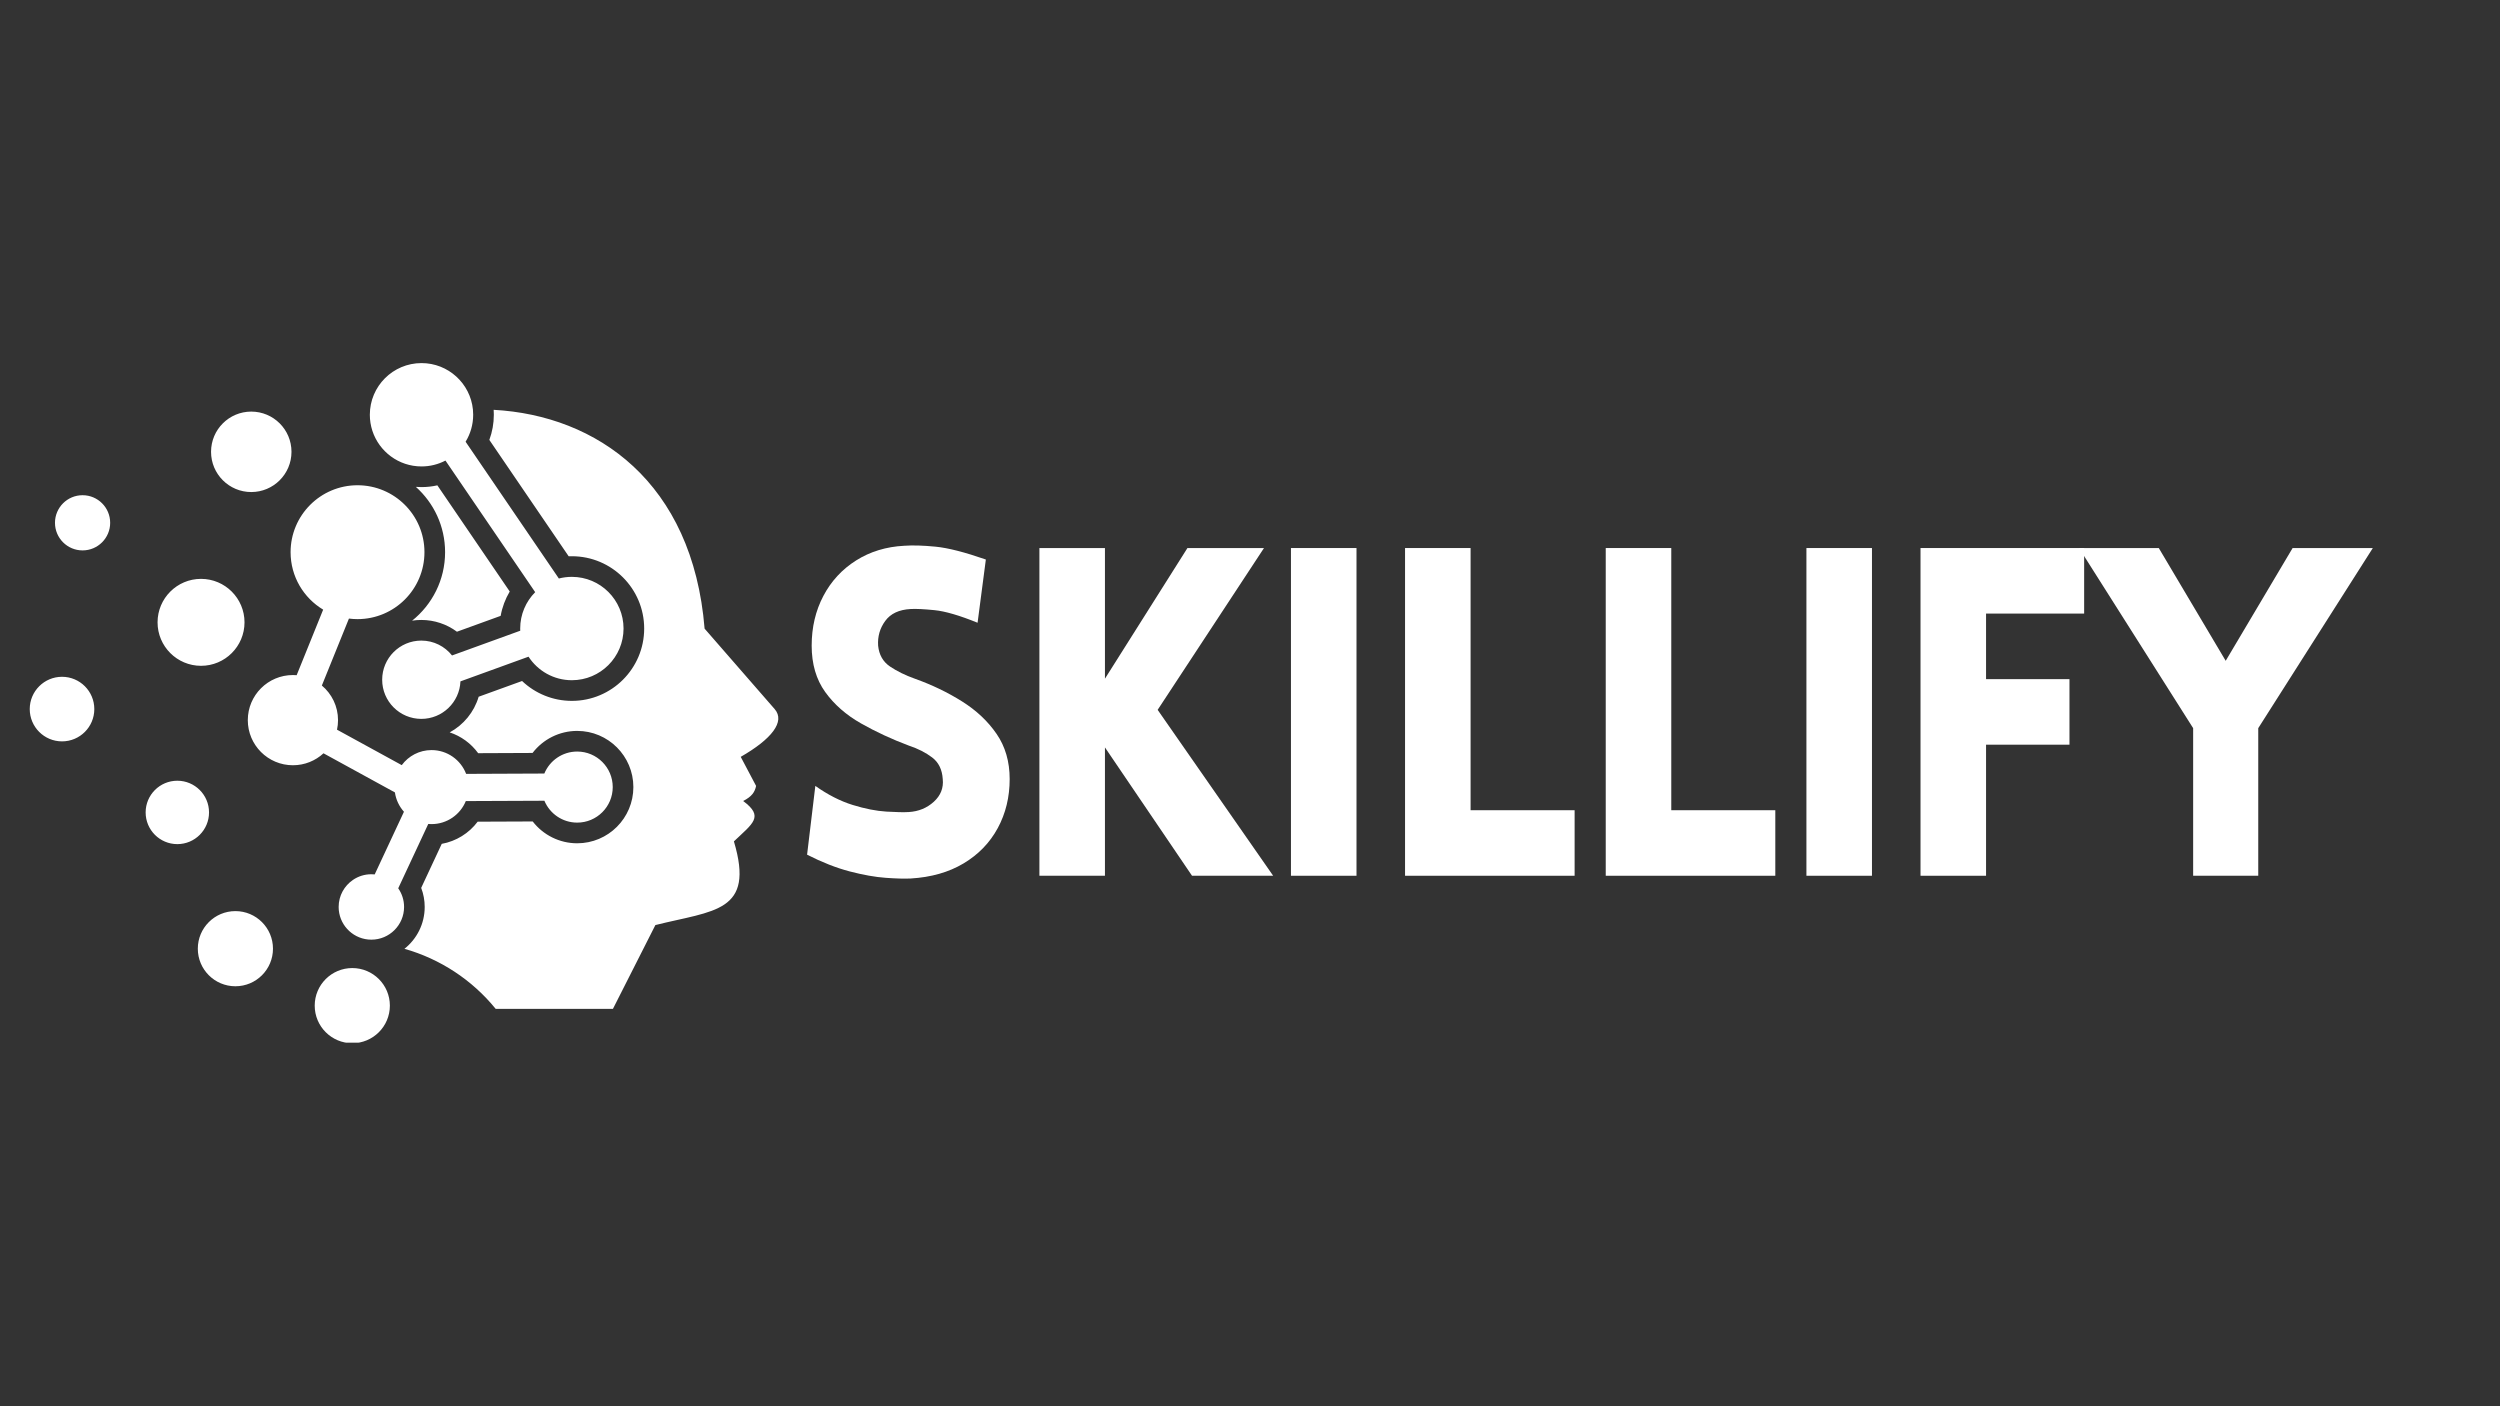 <svg xmlns="http://www.w3.org/2000/svg" xmlns:xlink="http://www.w3.org/1999/xlink" width="1920" zoomAndPan="magnify" viewBox="0 0 1440 810" height="1080" preserveAspectRatio="xMidYMid meet" version="1.0"><rect x="0" y="0" width="1440" height="810" fill="#333333" stroke="none"/><defs><g/><clipPath id="785be36d16"><path d="M 17.129 209.094 L 449 209.094 L 449 600.594 L 17.129 600.594 Z M 17.129 209.094 " clip-rule="nonzero"/></clipPath></defs><g clip-path="url(#785be36d16)"><path fill="#ffffff" d="M 35.727 389.832 C 46 389.832 54.324 398.16 54.324 408.43 C 54.324 418.703 46 427.035 35.727 427.035 C 25.461 427.035 17.129 418.703 17.129 408.43 C 17.129 398.168 25.461 389.832 35.727 389.832 M 47.562 285.242 C 56.34 285.242 63.457 292.352 63.457 301.137 C 63.457 309.914 56.34 317.031 47.562 317.031 C 38.785 317.031 31.668 309.914 31.668 301.137 C 31.668 292.352 38.785 285.242 47.562 285.242 Z M 115.797 333.43 C 129.625 333.43 140.84 344.648 140.84 358.473 C 140.84 372.301 129.625 383.508 115.797 383.508 C 101.973 383.508 90.754 372.293 90.754 358.473 C 90.762 344.641 101.973 333.43 115.797 333.43 Z M 144.727 237.078 C 157.52 237.078 167.898 247.449 167.898 260.25 C 167.898 273.043 157.52 283.422 144.727 283.422 C 131.934 283.422 121.562 273.043 121.562 260.25 C 121.562 247.449 131.934 237.078 144.727 237.078 Z M 281.859 253.391 L 327.559 320.426 L 329.391 320.391 C 352.398 320.391 371.047 339.047 371.047 362.043 C 371.047 385.043 352.398 403.707 329.391 403.707 C 318.57 403.707 308.359 399.516 300.711 392.258 L 275.707 401.32 C 273.09 410.191 266.988 417.547 259.027 421.852 C 265.594 424.031 271.344 428.219 275.422 433.836 L 306.75 433.699 C 312.773 425.836 322.215 421.004 332.457 421.004 C 350.32 421.004 364.82 435.496 364.82 453.367 C 364.82 471.242 350.328 485.734 332.457 485.734 C 322.266 485.734 312.871 480.953 306.84 473.16 L 275.133 473.293 C 270.121 479.973 262.734 484.562 254.445 486.059 L 242.605 511.426 C 243.941 514.91 244.625 518.625 244.625 522.406 C 244.625 532.172 240.066 540.883 232.957 546.512 C 253.457 552.324 271.867 564.324 285.52 581.109 L 353.047 581.109 L 377.5 532.836 C 411.191 524.383 434.961 525.613 422.73 484.637 C 433.602 474.246 440.309 470.457 428.07 461.375 C 433.164 458.75 434.777 456.199 435.512 452.695 L 426.656 435.941 C 444.363 425.797 452.469 415.668 446.219 408.445 L 405.848 362.098 C 398.996 277.602 343.672 239.301 284.348 236.055 C 284.41 236.996 284.445 237.941 284.445 238.898 C 284.445 243.871 283.562 248.77 281.859 253.391 Z M 272.402 235.871 C 270.883 220.859 258.203 209.141 242.793 209.141 C 226.355 209.141 213.023 222.469 213.023 238.898 C 213.023 242.113 213.539 245.215 214.48 248.113 C 218.359 260.039 229.57 268.668 242.793 268.668 C 247.773 268.668 252.461 267.445 256.582 265.285 L 308.266 341.086 C 302.93 346.465 299.633 353.871 299.633 362.035 L 299.664 363.297 L 260.371 377.547 C 256.242 372.332 249.855 368.98 242.688 368.98 C 230.242 368.98 220.133 379.078 220.133 391.531 C 220.133 403.984 230.242 414.078 242.688 414.078 C 254.824 414.078 264.719 404.484 265.215 392.477 L 304.434 378.25 C 309.746 386.406 318.938 391.805 329.391 391.805 C 345.832 391.805 359.16 378.469 359.16 362.035 C 359.16 345.598 345.84 332.27 329.391 332.27 C 326.805 332.27 324.289 332.602 321.898 333.219 L 268.184 254.438 C 270.961 249.91 272.551 244.59 272.551 238.898 C 272.551 237.879 272.5 236.867 272.402 235.871 Z M 203.305 506.828 C 198.328 510.215 195.062 515.93 195.062 522.398 C 195.062 532.164 202.496 540.203 212.008 541.152 C 212.633 541.215 213.258 541.246 213.902 541.246 C 224.309 541.246 232.746 532.805 232.746 522.398 C 232.746 518.406 231.5 514.699 229.379 511.652 L 246.68 474.602 L 248.566 474.684 C 257.488 474.684 265.133 469.203 268.309 461.422 L 313.566 461.227 C 316.645 468.629 323.949 473.828 332.465 473.828 C 343.77 473.828 352.934 464.668 352.934 453.359 C 352.934 442.062 343.77 432.891 332.465 432.891 C 323.922 432.891 316.605 438.121 313.535 445.559 L 268.492 445.754 C 265.426 437.738 257.66 432.047 248.574 432.047 C 241.539 432.047 235.297 435.457 231.41 440.719 L 194.117 420.297 C 194.504 418.531 194.707 416.688 194.707 414.809 C 194.707 406.793 191.086 399.629 185.387 394.867 L 200.988 356.301 C 202.609 356.504 204.262 356.617 205.93 356.617 C 227.23 356.617 244.484 339.355 244.484 318.059 C 244.484 296.766 227.223 279.504 205.93 279.504 C 184.641 279.504 167.379 296.766 167.379 318.059 C 167.379 332.117 174.902 344.414 186.141 351.152 L 170.871 388.914 L 168.723 388.824 C 154.375 388.824 142.734 400.453 142.734 414.809 C 142.734 429.156 154.375 440.785 168.723 440.785 C 175.523 440.785 181.711 438.176 186.336 433.902 L 227.473 456.434 C 228.082 460.684 229.945 464.516 232.672 467.574 L 215.824 503.664 L 213.906 503.566 C 209.977 503.559 206.324 504.766 203.305 506.828 Z M 242.68 357.094 C 250.168 357.094 257.328 359.516 263.199 363.871 L 288.379 354.738 C 289.262 349.773 291.035 345.023 293.609 340.707 L 251.918 279.559 C 248.938 280.223 245.879 280.57 242.793 280.57 L 239.531 280.441 C 249.863 289.68 256.371 303.105 256.371 318.059 C 256.371 334.02 248.949 348.254 237.375 357.508 C 239.102 357.23 240.875 357.094 242.68 357.094 Z M 202.918 557.602 C 214.875 557.602 224.566 567.289 224.566 579.246 C 224.566 591.203 214.875 600.891 202.918 600.891 C 190.973 600.891 181.273 591.203 181.273 579.246 C 181.273 567.289 190.965 557.602 202.918 557.602 Z M 135.586 524.797 C 147.543 524.797 157.234 534.488 157.234 546.445 C 157.234 558.398 147.543 568.09 135.586 568.09 C 123.633 568.09 113.941 558.398 113.941 546.445 C 113.941 534.488 123.633 524.797 135.586 524.797 Z M 102.145 449.699 C 112.227 449.699 120.402 457.875 120.402 467.957 C 120.402 478.043 112.227 486.215 102.145 486.215 C 92.055 486.215 83.887 478.035 83.887 467.957 C 83.887 457.867 92.062 449.699 102.145 449.699 Z M 102.145 449.699 " fill-opacity="1" fill-rule="evenodd"/></g><g fill="#ffffff" fill-opacity="1"><g transform="translate(452.475, 504.437)"><g><path d="M 12.406 -12.141 L 17.156 -51.75 C 24.375 -46.645 31.547 -42.988 38.672 -40.781 C 45.805 -38.582 52.273 -37.305 58.078 -36.953 C 63.891 -36.609 68.203 -36.523 71.016 -36.703 C 76.648 -37.047 81.445 -39.02 85.406 -42.625 C 89.363 -46.238 91.078 -50.598 90.547 -55.703 C 90.203 -61.16 88.18 -65.297 84.484 -68.109 C 80.785 -70.93 76.297 -73.219 71.016 -74.969 C 61.16 -78.664 51.961 -82.938 43.422 -87.781 C 34.891 -92.625 28.023 -98.648 22.828 -105.859 C 17.641 -113.078 15.047 -121.969 15.047 -132.531 C 15.047 -143.094 17.289 -152.641 21.781 -161.172 C 26.27 -169.703 32.562 -176.52 40.656 -181.625 C 48.75 -186.727 57.988 -189.547 68.375 -190.078 C 73.301 -190.43 79.328 -190.254 86.453 -189.547 C 93.586 -188.848 103.227 -186.383 115.375 -182.156 L 110.609 -145.734 C 100.234 -149.953 91.961 -152.367 85.797 -152.984 C 79.641 -153.598 75.066 -153.816 72.078 -153.641 C 65.391 -153.297 60.504 -151.008 57.422 -146.781 C 54.336 -142.562 52.973 -137.812 53.328 -132.531 C 53.859 -127.25 56.145 -123.242 60.188 -120.516 C 64.238 -117.785 68.992 -115.453 74.453 -113.516 C 84.305 -109.992 93.367 -105.633 101.641 -100.438 C 109.91 -95.25 116.551 -89.004 121.562 -81.703 C 126.582 -74.398 129.094 -65.734 129.094 -55.703 C 129.094 -45.316 126.805 -35.898 122.234 -27.453 C 117.66 -19.004 111.102 -12.227 102.562 -7.125 C 94.031 -2.02 83.867 0.879 72.078 1.578 C 68.555 1.754 63.758 1.625 57.688 1.188 C 51.613 0.75 44.703 -0.477 36.953 -2.5 C 29.211 -4.531 21.031 -7.742 12.406 -12.141 Z M 12.406 -12.141 "/></g></g></g><g fill="#ffffff" fill-opacity="1"><g transform="translate(577.574, 504.437)"><g><path d="M 21.125 0 L 21.125 -188.766 L 58.875 -188.766 L 58.875 -113.516 L 106.391 -188.766 L 150.484 -188.766 L 89.234 -95.562 L 155.766 0 L 109.031 0 L 58.875 -73.922 L 58.875 0 Z M 21.125 0 "/></g></g></g><g fill="#ffffff" fill-opacity="1"><g transform="translate(722.468, 504.437)"><g><path d="M 58.875 0 L 21.125 0 L 21.125 -188.766 L 58.875 -188.766 Z M 58.875 0 "/></g></g></g><g fill="#ffffff" fill-opacity="1"><g transform="translate(788.183, 504.437)"><g><path d="M 21.125 -188.766 L 58.875 -188.766 L 58.875 -37.75 L 118.797 -37.75 L 118.797 0 L 21.125 0 Z M 21.125 -188.766 "/></g></g></g><g fill="#ffffff" fill-opacity="1"><g transform="translate(903.78, 504.437)"><g><path d="M 21.125 -188.766 L 58.875 -188.766 L 58.875 -37.75 L 118.797 -37.75 L 118.797 0 L 21.125 0 Z M 21.125 -188.766 "/></g></g></g><g fill="#ffffff" fill-opacity="1"><g transform="translate(1019.377, 504.437)"><g><path d="M 58.875 0 L 21.125 0 L 21.125 -188.766 L 58.875 -188.766 Z M 58.875 0 "/></g></g></g><g fill="#ffffff" fill-opacity="1"><g transform="translate(1085.092, 504.437)"><g><path d="M 115.375 -151.016 L 58.875 -151.016 L 58.875 -113.25 L 106.922 -113.25 L 106.922 -75.5 L 58.875 -75.5 L 58.875 0 L 21.125 0 L 21.125 -188.766 L 115.375 -188.766 Z M 115.375 -151.016 "/></g></g></g><g fill="#ffffff" fill-opacity="1"><g transform="translate(1195.939, 504.437)"><g><path d="M 67.312 0 L 67.312 -85.016 L 1.578 -188.766 L 47.516 -188.766 L 86.062 -123.812 L 124.609 -188.766 L 170.812 -188.766 L 104.812 -85.016 L 104.812 0 Z M 67.312 0 "/></g></g></g></svg>